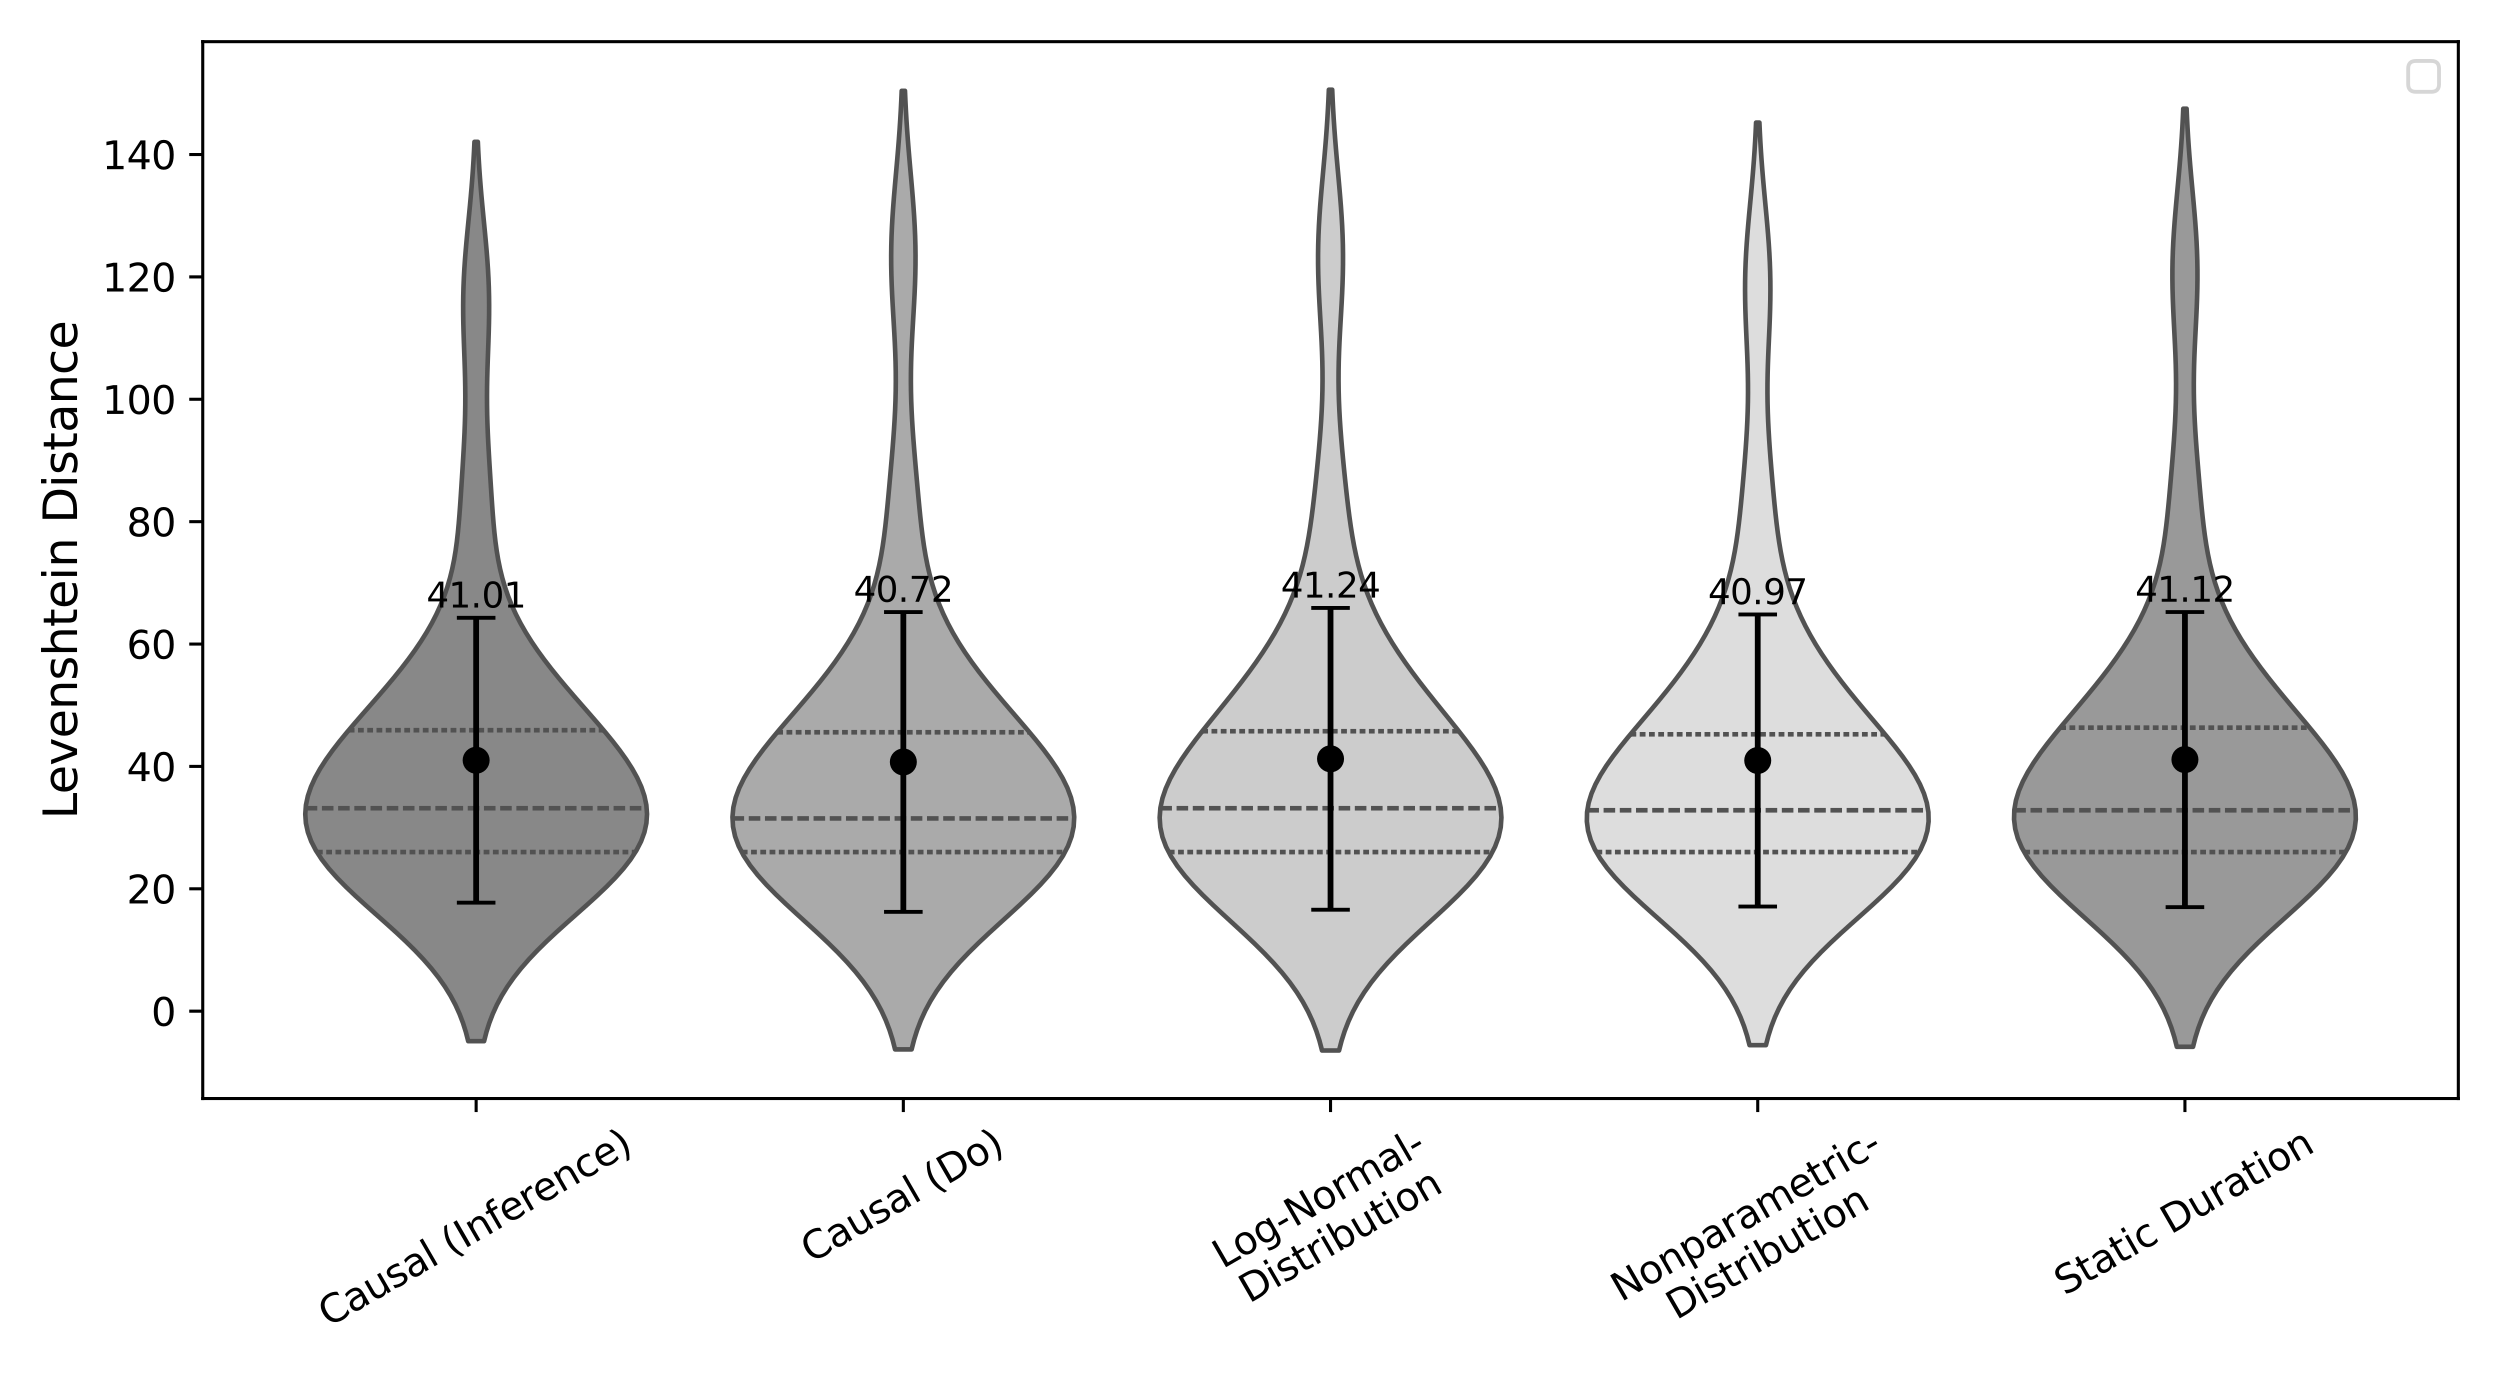 <?xml version="1.0" encoding="utf-8" standalone="no"?>
<!DOCTYPE svg PUBLIC "-//W3C//DTD SVG 1.1//EN"
  "http://www.w3.org/Graphics/SVG/1.1/DTD/svg11.dtd">
<svg xmlns:xlink="http://www.w3.org/1999/xlink" width="648pt" height="360pt" viewBox="0 0 648 360" xmlns="http://www.w3.org/2000/svg" version="1.1">
 <defs>
  <style type="text/css">*{stroke-linejoin: round; stroke-linecap: butt}</style>
 </defs>
 <g id="figure_1">
  <g id="patch_1">
   <path d="M 0 360 
L 648 360 
L 648 0 
L 0 0 
z
" style="fill: #ffffff"/>
  </g>
  <g id="axes_1">
   <g id="patch_2">
    <path d="M 52.55 284.742 
L 637.2 284.742 
L 637.2 10.8 
L 52.55 10.8 
z
" style="fill: #ffffff"/>
   </g>
   <g id="FillBetweenPolyCollection_1">
    <defs>
     <path id="m39ee23450a" d="M 125.472 -90.126 
L 121.361 -90.126 
L 120.755 -92.481 
L 120.011 -94.835 
L 119.113 -97.19 
L 118.043 -99.544 
L 116.786 -101.899 
L 115.333 -104.254 
L 113.677 -106.608 
L 111.818 -108.963 
L 109.762 -111.317 
L 107.526 -113.672 
L 105.132 -116.027 
L 102.61 -118.381 
L 99.999 -120.736 
L 97.345 -123.09 
L 94.697 -125.445 
L 92.109 -127.799 
L 89.635 -130.154 
L 87.328 -132.509 
L 85.237 -134.863 
L 83.407 -137.218 
L 81.874 -139.572 
L 80.666 -141.927 
L 79.801 -144.282 
L 79.288 -146.636 
L 79.125 -148.991 
L 79.303 -151.345 
L 79.804 -153.7 
L 80.604 -156.054 
L 81.674 -158.409 
L 82.983 -160.764 
L 84.497 -163.118 
L 86.181 -165.473 
L 88.001 -167.827 
L 89.926 -170.182 
L 91.923 -172.537 
L 93.964 -174.891 
L 96.022 -177.246 
L 98.072 -179.6 
L 100.092 -181.955 
L 102.062 -184.309 
L 103.961 -186.664 
L 105.775 -189.019 
L 107.488 -191.373 
L 109.088 -193.728 
L 110.564 -196.082 
L 111.911 -198.437 
L 113.122 -200.792 
L 114.198 -203.146 
L 115.14 -205.501 
L 115.952 -207.855 
L 116.642 -210.21 
L 117.221 -212.565 
L 117.701 -214.919 
L 118.095 -217.274 
L 118.417 -219.628 
L 118.683 -221.983 
L 118.906 -224.337 
L 119.098 -226.692 
L 119.27 -229.047 
L 119.43 -231.401 
L 119.583 -233.756 
L 119.734 -236.11 
L 119.882 -238.465 
L 120.027 -240.82 
L 120.165 -243.174 
L 120.291 -245.529 
L 120.402 -247.883 
L 120.492 -250.238 
L 120.557 -252.592 
L 120.596 -254.947 
L 120.606 -257.302 
L 120.588 -259.656 
L 120.545 -262.011 
L 120.482 -264.365 
L 120.404 -266.72 
L 120.318 -269.075 
L 120.233 -271.429 
L 120.156 -273.784 
L 120.095 -276.138 
L 120.058 -278.493 
L 120.049 -280.847 
L 120.073 -283.202 
L 120.133 -285.557 
L 120.228 -287.911 
L 120.357 -290.266 
L 120.516 -292.62 
L 120.702 -294.975 
L 120.908 -297.33 
L 121.129 -299.684 
L 121.357 -302.039 
L 121.587 -304.393 
L 121.813 -306.748 
L 122.029 -309.102 
L 122.233 -311.457 
L 122.419 -313.812 
L 122.588 -316.166 
L 122.737 -318.521 
L 122.867 -320.875 
L 122.978 -323.23 
L 123.855 -323.23 
L 123.855 -323.23 
L 123.966 -320.875 
L 124.096 -318.521 
L 124.245 -316.166 
L 124.414 -313.812 
L 124.601 -311.457 
L 124.804 -309.102 
L 125.02 -306.748 
L 125.246 -304.393 
L 125.476 -302.039 
L 125.704 -299.684 
L 125.925 -297.33 
L 126.131 -294.975 
L 126.317 -292.62 
L 126.477 -290.266 
L 126.606 -287.911 
L 126.701 -285.557 
L 126.76 -283.202 
L 126.784 -280.847 
L 126.776 -278.493 
L 126.738 -276.138 
L 126.677 -273.784 
L 126.6 -271.429 
L 126.515 -269.075 
L 126.429 -266.72 
L 126.351 -264.365 
L 126.288 -262.011 
L 126.245 -259.656 
L 126.228 -257.302 
L 126.238 -254.947 
L 126.276 -252.592 
L 126.342 -250.238 
L 126.432 -247.883 
L 126.542 -245.529 
L 126.669 -243.174 
L 126.806 -240.82 
L 126.951 -238.465 
L 127.099 -236.11 
L 127.25 -233.756 
L 127.404 -231.401 
L 127.564 -229.047 
L 127.735 -226.692 
L 127.928 -224.337 
L 128.15 -221.983 
L 128.416 -219.628 
L 128.739 -217.274 
L 129.133 -214.919 
L 129.612 -212.565 
L 130.191 -210.21 
L 130.882 -207.855 
L 131.694 -205.501 
L 132.635 -203.146 
L 133.711 -200.792 
L 134.923 -198.437 
L 136.269 -196.082 
L 137.746 -193.728 
L 139.345 -191.373 
L 141.058 -189.019 
L 142.872 -186.664 
L 144.772 -184.309 
L 146.741 -181.955 
L 148.761 -179.6 
L 150.812 -177.246 
L 152.87 -174.891 
L 154.911 -172.537 
L 156.908 -170.182 
L 158.832 -167.827 
L 160.652 -165.473 
L 162.336 -163.118 
L 163.85 -160.764 
L 165.159 -158.409 
L 166.23 -156.054 
L 167.03 -153.7 
L 167.531 -151.345 
L 167.708 -148.991 
L 167.545 -146.636 
L 167.032 -144.282 
L 166.167 -141.927 
L 164.959 -139.572 
L 163.426 -137.218 
L 161.596 -134.863 
L 159.505 -132.509 
L 157.198 -130.154 
L 154.724 -127.799 
L 152.136 -125.445 
L 149.488 -123.09 
L 146.834 -120.736 
L 144.223 -118.381 
L 141.702 -116.027 
L 139.307 -113.672 
L 137.071 -111.317 
L 135.016 -108.963 
L 133.157 -106.608 
L 131.5 -104.254 
L 130.047 -101.899 
L 128.791 -99.544 
L 127.721 -97.19 
L 126.822 -94.835 
L 126.079 -92.481 
L 125.472 -90.126 
z
" style="stroke: #525252; stroke-width: 1.2"/>
    </defs>
    <g clip-path="url(#p06fb2e651b)">
     <use xlink:href="#m39ee23450a" x="0" y="360" style="fill: #888888; stroke: #525252; stroke-width: 1.2"/>
    </g>
   </g>
   <g id="FillBetweenPolyCollection_2">
    <defs>
     <path id="m89b95d7d7b" d="M 236.291 -87.999 
L 232.001 -87.999 
L 231.356 -90.509 
L 230.563 -93.019 
L 229.602 -95.528 
L 228.456 -98.038 
L 227.108 -100.548 
L 225.547 -103.057 
L 223.769 -105.567 
L 221.775 -108.077 
L 219.575 -110.587 
L 217.187 -113.096 
L 214.641 -115.606 
L 211.974 -118.116 
L 209.232 -120.625 
L 206.469 -123.135 
L 203.743 -125.645 
L 201.115 -128.154 
L 198.648 -130.664 
L 196.399 -133.174 
L 194.424 -135.683 
L 192.765 -138.193 
L 191.461 -140.703 
L 190.534 -143.213 
L 189.999 -145.722 
L 189.854 -148.232 
L 190.09 -150.742 
L 190.687 -153.251 
L 191.615 -155.761 
L 192.84 -158.271 
L 194.322 -160.78 
L 196.018 -163.29 
L 197.887 -165.8 
L 199.886 -168.309 
L 201.976 -170.819 
L 204.118 -173.329 
L 206.28 -175.839 
L 208.429 -178.348 
L 210.539 -180.858 
L 212.587 -183.368 
L 214.55 -185.877 
L 216.413 -188.387 
L 218.159 -190.897 
L 219.78 -193.406 
L 221.265 -195.916 
L 222.611 -198.426 
L 223.816 -200.935 
L 224.882 -203.445 
L 225.814 -205.955 
L 226.618 -208.465 
L 227.306 -210.974 
L 227.89 -213.484 
L 228.384 -215.994 
L 228.802 -218.503 
L 229.159 -221.013 
L 229.469 -223.523 
L 229.744 -226.032 
L 229.997 -228.542 
L 230.235 -231.052 
L 230.465 -233.562 
L 230.691 -236.071 
L 230.913 -238.581 
L 231.13 -241.091 
L 231.34 -243.6 
L 231.538 -246.11 
L 231.719 -248.62 
L 231.877 -251.129 
L 232.008 -253.639 
L 232.105 -256.149 
L 232.167 -258.658 
L 232.191 -261.168 
L 232.177 -263.678 
L 232.127 -266.188 
L 232.044 -268.697 
L 231.934 -271.207 
L 231.803 -273.717 
L 231.658 -276.226 
L 231.51 -278.736 
L 231.366 -281.246 
L 231.235 -283.755 
L 231.126 -286.265 
L 231.045 -288.775 
L 230.998 -291.284 
L 230.989 -293.794 
L 231.02 -296.304 
L 231.09 -298.814 
L 231.198 -301.323 
L 231.341 -303.833 
L 231.512 -306.343 
L 231.706 -308.852 
L 231.917 -311.362 
L 232.137 -313.872 
L 232.36 -316.381 
L 232.58 -318.891 
L 232.792 -321.401 
L 232.991 -323.911 
L 233.175 -326.42 
L 233.34 -328.93 
L 233.487 -331.44 
L 233.614 -333.949 
L 233.723 -336.459 
L 234.569 -336.459 
L 234.569 -336.459 
L 234.678 -333.949 
L 234.805 -331.44 
L 234.951 -328.93 
L 235.117 -326.42 
L 235.3 -323.911 
L 235.499 -321.401 
L 235.711 -318.891 
L 235.931 -316.381 
L 236.155 -313.872 
L 236.375 -311.362 
L 236.586 -308.852 
L 236.78 -306.343 
L 236.951 -303.833 
L 237.093 -301.323 
L 237.201 -298.814 
L 237.272 -296.304 
L 237.303 -293.794 
L 237.294 -291.284 
L 237.247 -288.775 
L 237.166 -286.265 
L 237.057 -283.755 
L 236.926 -281.246 
L 236.782 -278.736 
L 236.633 -276.226 
L 236.489 -273.717 
L 236.358 -271.207 
L 236.247 -268.697 
L 236.165 -266.188 
L 236.115 -263.678 
L 236.101 -261.168 
L 236.125 -258.658 
L 236.186 -256.149 
L 236.284 -253.639 
L 236.414 -251.129 
L 236.572 -248.62 
L 236.753 -246.11 
L 236.951 -243.6 
L 237.161 -241.091 
L 237.379 -238.581 
L 237.601 -236.071 
L 237.826 -233.562 
L 238.056 -231.052 
L 238.295 -228.542 
L 238.547 -226.032 
L 238.823 -223.523 
L 239.133 -221.013 
L 239.49 -218.503 
L 239.908 -215.994 
L 240.401 -213.484 
L 240.985 -210.974 
L 241.673 -208.465 
L 242.478 -205.955 
L 243.409 -203.445 
L 244.475 -200.935 
L 245.68 -198.426 
L 247.026 -195.916 
L 248.512 -193.406 
L 250.132 -190.897 
L 251.879 -188.387 
L 253.741 -185.877 
L 255.705 -183.368 
L 257.752 -180.858 
L 259.863 -178.348 
L 262.012 -175.839 
L 264.174 -173.329 
L 266.316 -170.819 
L 268.406 -168.309 
L 270.405 -165.8 
L 272.273 -163.29 
L 273.97 -160.78 
L 275.452 -158.271 
L 276.676 -155.761 
L 277.604 -153.251 
L 278.201 -150.742 
L 278.438 -148.232 
L 278.293 -145.722 
L 277.757 -143.213 
L 276.831 -140.703 
L 275.526 -138.193 
L 273.868 -135.683 
L 271.892 -133.174 
L 269.644 -130.664 
L 267.177 -128.154 
L 264.549 -125.645 
L 261.823 -123.135 
L 259.06 -120.625 
L 256.318 -118.116 
L 253.651 -115.606 
L 251.105 -113.096 
L 248.717 -110.587 
L 246.517 -108.077 
L 244.522 -105.567 
L 242.744 -103.057 
L 241.184 -100.548 
L 239.836 -98.038 
L 238.689 -95.528 
L 237.729 -93.019 
L 236.936 -90.509 
L 236.291 -87.999 
z
" style="stroke: #525252; stroke-width: 1.2"/>
    </defs>
    <g clip-path="url(#p06fb2e651b)">
     <use xlink:href="#m89b95d7d7b" x="0" y="360" style="fill: #aaaaaa; stroke: #525252; stroke-width: 1.2"/>
    </g>
   </g>
   <g id="FillBetweenPolyCollection_3">
    <defs>
     <path id="m6bb238bc99" d="M 347.081 -87.71 
L 342.669 -87.71 
L 342.012 -90.226 
L 341.206 -92.741 
L 340.231 -95.257 
L 339.071 -97.772 
L 337.709 -100.288 
L 336.136 -102.803 
L 334.348 -105.319 
L 332.347 -107.834 
L 330.142 -110.35 
L 327.756 -112.865 
L 325.215 -115.381 
L 322.559 -117.897 
L 319.833 -120.412 
L 317.09 -122.928 
L 314.388 -125.443 
L 311.787 -127.959 
L 309.347 -130.474 
L 307.125 -132.99 
L 305.172 -135.505 
L 303.53 -138.021 
L 302.234 -140.536 
L 301.306 -143.052 
L 300.756 -145.567 
L 300.583 -148.083 
L 300.776 -150.599 
L 301.314 -153.114 
L 302.167 -155.63 
L 303.302 -158.145 
L 304.679 -160.661 
L 306.259 -163.176 
L 308.002 -165.692 
L 309.868 -168.207 
L 311.821 -170.723 
L 313.828 -173.238 
L 315.859 -175.754 
L 317.886 -178.269 
L 319.888 -180.785 
L 321.843 -183.3 
L 323.735 -185.816 
L 325.548 -188.332 
L 327.269 -190.847 
L 328.888 -193.363 
L 330.397 -195.878 
L 331.789 -198.394 
L 333.06 -200.909 
L 334.209 -203.425 
L 335.237 -205.94 
L 336.148 -208.456 
L 336.947 -210.971 
L 337.644 -213.487 
L 338.248 -216.002 
L 338.771 -218.518 
L 339.226 -221.033 
L 339.626 -223.549 
L 339.981 -226.065 
L 340.302 -228.58 
L 340.6 -231.096 
L 340.879 -233.611 
L 341.145 -236.127 
L 341.401 -238.642 
L 341.645 -241.158 
L 341.877 -243.673 
L 342.092 -246.189 
L 342.287 -248.704 
L 342.456 -251.22 
L 342.596 -253.735 
L 342.701 -256.251 
L 342.769 -258.767 
L 342.798 -261.282 
L 342.789 -263.798 
L 342.743 -266.313 
L 342.663 -268.829 
L 342.556 -271.344 
L 342.427 -273.86 
L 342.285 -276.375 
L 342.14 -278.891 
L 341.998 -281.406 
L 341.871 -283.922 
L 341.765 -286.437 
L 341.688 -288.953 
L 341.645 -291.468 
L 341.641 -293.984 
L 341.676 -296.5 
L 341.752 -299.015 
L 341.865 -301.531 
L 342.012 -304.046 
L 342.188 -306.562 
L 342.388 -309.077 
L 342.603 -311.593 
L 342.828 -314.108 
L 343.055 -316.624 
L 343.28 -319.139 
L 343.495 -321.655 
L 343.698 -324.17 
L 343.884 -326.686 
L 344.053 -329.201 
L 344.202 -331.717 
L 344.331 -334.233 
L 344.442 -336.748 
L 345.308 -336.748 
L 345.308 -336.748 
L 345.419 -334.233 
L 345.548 -331.717 
L 345.697 -329.201 
L 345.866 -326.686 
L 346.052 -324.17 
L 346.255 -321.655 
L 346.47 -319.139 
L 346.695 -316.624 
L 346.922 -314.108 
L 347.147 -311.593 
L 347.362 -309.077 
L 347.562 -306.562 
L 347.738 -304.046 
L 347.885 -301.531 
L 347.998 -299.015 
L 348.074 -296.5 
L 348.109 -293.984 
L 348.105 -291.468 
L 348.062 -288.953 
L 347.985 -286.437 
L 347.879 -283.922 
L 347.752 -281.406 
L 347.61 -278.891 
L 347.465 -276.375 
L 347.323 -273.86 
L 347.194 -271.344 
L 347.087 -268.829 
L 347.007 -266.313 
L 346.961 -263.798 
L 346.952 -261.282 
L 346.981 -258.767 
L 347.049 -256.251 
L 347.154 -253.735 
L 347.294 -251.22 
L 347.463 -248.704 
L 347.658 -246.189 
L 347.873 -243.673 
L 348.105 -241.158 
L 348.349 -238.642 
L 348.605 -236.127 
L 348.871 -233.611 
L 349.15 -231.096 
L 349.448 -228.58 
L 349.769 -226.065 
L 350.124 -223.549 
L 350.524 -221.033 
L 350.979 -218.518 
L 351.502 -216.002 
L 352.106 -213.487 
L 352.803 -210.971 
L 353.602 -208.456 
L 354.513 -205.94 
L 355.541 -203.425 
L 356.69 -200.909 
L 357.961 -198.394 
L 359.353 -195.878 
L 360.862 -193.363 
L 362.481 -190.847 
L 364.202 -188.332 
L 366.015 -185.816 
L 367.907 -183.3 
L 369.862 -180.785 
L 371.864 -178.269 
L 373.891 -175.754 
L 375.922 -173.238 
L 377.929 -170.723 
L 379.882 -168.207 
L 381.748 -165.692 
L 383.491 -163.176 
L 385.071 -160.661 
L 386.448 -158.145 
L 387.583 -155.63 
L 388.436 -153.114 
L 388.974 -150.599 
L 389.167 -148.083 
L 388.994 -145.567 
L 388.444 -143.052 
L 387.516 -140.536 
L 386.22 -138.021 
L 384.578 -135.505 
L 382.625 -132.99 
L 380.403 -130.474 
L 377.963 -127.959 
L 375.362 -125.443 
L 372.66 -122.928 
L 369.917 -120.412 
L 367.191 -117.897 
L 364.535 -115.381 
L 361.994 -112.865 
L 359.608 -110.35 
L 357.403 -107.834 
L 355.402 -105.319 
L 353.614 -102.803 
L 352.041 -100.288 
L 350.679 -97.772 
L 349.519 -95.257 
L 348.544 -92.741 
L 347.738 -90.226 
L 347.081 -87.71 
z
" style="stroke: #525252; stroke-width: 1.2"/>
    </defs>
    <g clip-path="url(#p06fb2e651b)">
     <use xlink:href="#m6bb238bc99" x="0" y="360" style="fill: #cccccc; stroke: #525252; stroke-width: 1.2"/>
    </g>
   </g>
   <g id="FillBetweenPolyCollection_4">
    <defs>
     <path id="m208e261f44" d="M 457.73 -89.097 
L 453.478 -89.097 
L 452.849 -91.513 
L 452.078 -93.928 
L 451.146 -96.344 
L 450.035 -98.759 
L 448.732 -101.175 
L 447.224 -103.59 
L 445.507 -106.005 
L 443.581 -108.421 
L 441.454 -110.836 
L 439.142 -113.252 
L 436.672 -115.667 
L 434.077 -118.082 
L 431.399 -120.498 
L 428.686 -122.913 
L 425.994 -125.329 
L 423.379 -127.744 
L 420.9 -130.16 
L 418.612 -132.575 
L 416.57 -134.99 
L 414.818 -137.406 
L 413.395 -139.821 
L 412.327 -142.237 
L 411.631 -144.652 
L 411.312 -147.067 
L 411.366 -149.483 
L 411.776 -151.898 
L 412.517 -154.314 
L 413.559 -156.729 
L 414.864 -159.145 
L 416.392 -161.56 
L 418.101 -163.975 
L 419.95 -166.391 
L 421.899 -168.806 
L 423.911 -171.222 
L 425.952 -173.637 
L 427.993 -176.052 
L 430.007 -178.468 
L 431.973 -180.883 
L 433.874 -183.299 
L 435.695 -185.714 
L 437.424 -188.13 
L 439.052 -190.545 
L 440.573 -192.96 
L 441.981 -195.376 
L 443.273 -197.791 
L 444.448 -200.207 
L 445.506 -202.622 
L 446.45 -205.037 
L 447.284 -207.453 
L 448.013 -209.868 
L 448.646 -212.284 
L 449.191 -214.699 
L 449.659 -217.115 
L 450.062 -219.53 
L 450.411 -221.945 
L 450.716 -224.361 
L 450.989 -226.776 
L 451.238 -229.192 
L 451.47 -231.607 
L 451.691 -234.022 
L 451.902 -236.438 
L 452.106 -238.853 
L 452.299 -241.269 
L 452.481 -243.684 
L 452.646 -246.1 
L 452.791 -248.515 
L 452.91 -250.93 
L 453 -253.346 
L 453.059 -255.761 
L 453.084 -258.177 
L 453.076 -260.592 
L 453.037 -263.007 
L 452.971 -265.423 
L 452.884 -267.838 
L 452.782 -270.254 
L 452.673 -272.669 
L 452.567 -275.085 
L 452.471 -277.5 
L 452.393 -279.915 
L 452.341 -282.331 
L 452.319 -284.746 
L 452.332 -287.162 
L 452.383 -289.577 
L 452.47 -291.992 
L 452.592 -294.408 
L 452.745 -296.823 
L 452.926 -299.239 
L 453.128 -301.654 
L 453.344 -304.07 
L 453.569 -306.485 
L 453.796 -308.9 
L 454.019 -311.316 
L 454.232 -313.731 
L 454.433 -316.147 
L 454.618 -318.562 
L 454.785 -320.977 
L 454.932 -323.393 
L 455.061 -325.808 
L 455.171 -328.224 
L 456.038 -328.224 
L 456.038 -328.224 
L 456.148 -325.808 
L 456.276 -323.393 
L 456.424 -320.977 
L 456.59 -318.562 
L 456.775 -316.147 
L 456.976 -313.731 
L 457.19 -311.316 
L 457.413 -308.9 
L 457.639 -306.485 
L 457.864 -304.07 
L 458.08 -301.654 
L 458.282 -299.239 
L 458.463 -296.823 
L 458.617 -294.408 
L 458.739 -291.992 
L 458.826 -289.577 
L 458.876 -287.162 
L 458.889 -284.746 
L 458.868 -282.331 
L 458.815 -279.915 
L 458.738 -277.5 
L 458.642 -275.085 
L 458.535 -272.669 
L 458.427 -270.254 
L 458.325 -267.838 
L 458.237 -265.423 
L 458.171 -263.007 
L 458.132 -260.592 
L 458.124 -258.177 
L 458.15 -255.761 
L 458.208 -253.346 
L 458.298 -250.93 
L 458.418 -248.515 
L 458.562 -246.1 
L 458.728 -243.684 
L 458.909 -241.269 
L 459.103 -238.853 
L 459.306 -236.438 
L 459.518 -234.022 
L 459.738 -231.607 
L 459.97 -229.192 
L 460.219 -226.776 
L 460.492 -224.361 
L 460.798 -221.945 
L 461.146 -219.53 
L 461.549 -217.115 
L 462.017 -214.699 
L 462.563 -212.284 
L 463.195 -209.868 
L 463.925 -207.453 
L 464.758 -205.037 
L 465.702 -202.622 
L 466.761 -200.207 
L 467.936 -197.791 
L 469.228 -195.376 
L 470.636 -192.96 
L 472.156 -190.545 
L 473.784 -188.13 
L 475.513 -185.714 
L 477.334 -183.299 
L 479.235 -180.883 
L 481.201 -178.468 
L 483.216 -176.052 
L 485.256 -173.637 
L 487.297 -171.222 
L 489.309 -168.806 
L 491.258 -166.391 
L 493.107 -163.975 
L 494.817 -161.56 
L 496.345 -159.145 
L 497.65 -156.729 
L 498.691 -154.314 
L 499.433 -151.898 
L 499.842 -149.483 
L 499.896 -147.067 
L 499.577 -144.652 
L 498.882 -142.237 
L 497.814 -139.821 
L 496.39 -137.406 
L 494.638 -134.99 
L 492.596 -132.575 
L 490.309 -130.16 
L 487.83 -127.744 
L 485.215 -125.329 
L 482.522 -122.913 
L 479.81 -120.498 
L 477.131 -118.082 
L 474.536 -115.667 
L 472.066 -113.252 
L 469.755 -110.836 
L 467.628 -108.421 
L 465.701 -106.005 
L 463.984 -103.59 
L 462.477 -101.175 
L 461.173 -98.759 
L 460.062 -96.344 
L 459.13 -93.928 
L 458.359 -91.513 
L 457.73 -89.097 
z
" style="stroke: #525252; stroke-width: 1.2"/>
    </defs>
    <g clip-path="url(#p06fb2e651b)">
     <use xlink:href="#m208e261f44" x="0" y="360" style="fill: #dddddd; stroke: #525252; stroke-width: 1.2"/>
    </g>
   </g>
   <g id="FillBetweenPolyCollection_5">
    <defs>
     <path id="mf6e7ceec97" d="M 568.432 -88.666 
L 564.235 -88.666 
L 563.608 -91.122 
L 562.838 -93.578 
L 561.905 -96.035 
L 560.792 -98.491 
L 559.484 -100.947 
L 557.969 -103.403 
L 556.242 -105.859 
L 554.303 -108.316 
L 552.162 -110.772 
L 549.835 -113.228 
L 547.348 -115.684 
L 544.736 -118.14 
L 542.042 -120.596 
L 539.317 -123.053 
L 536.615 -125.509 
L 533.995 -127.965 
L 531.517 -130.421 
L 529.236 -132.877 
L 527.205 -135.333 
L 525.469 -137.79 
L 524.064 -140.246 
L 523.017 -142.702 
L 522.341 -145.158 
L 522.042 -147.614 
L 522.11 -150.07 
L 522.53 -152.527 
L 523.277 -154.983 
L 524.318 -157.439 
L 525.619 -159.895 
L 527.14 -162.351 
L 528.842 -164.807 
L 530.687 -167.264 
L 532.636 -169.72 
L 534.655 -172.176 
L 536.713 -174.632 
L 538.781 -177.088 
L 540.834 -179.544 
L 542.848 -182.001 
L 544.805 -184.457 
L 546.687 -186.913 
L 548.478 -189.369 
L 550.168 -191.825 
L 551.744 -194.281 
L 553.2 -196.738 
L 554.528 -199.194 
L 555.727 -201.65 
L 556.796 -204.106 
L 557.738 -206.562 
L 558.558 -209.019 
L 559.264 -211.475 
L 559.866 -213.931 
L 560.377 -216.387 
L 560.81 -218.843 
L 561.178 -221.299 
L 561.494 -223.756 
L 561.773 -226.212 
L 562.024 -228.668 
L 562.257 -231.124 
L 562.478 -233.58 
L 562.692 -236.036 
L 562.9 -238.493 
L 563.102 -240.949 
L 563.296 -243.405 
L 563.476 -245.861 
L 563.639 -248.317 
L 563.78 -250.773 
L 563.893 -253.23 
L 563.974 -255.686 
L 564.021 -258.142 
L 564.033 -260.598 
L 564.009 -263.054 
L 563.953 -265.51 
L 563.869 -267.967 
L 563.763 -270.423 
L 563.642 -272.879 
L 563.516 -275.335 
L 563.392 -277.791 
L 563.279 -280.247 
L 563.186 -282.704 
L 563.119 -285.16 
L 563.086 -287.616 
L 563.088 -290.072 
L 563.129 -292.528 
L 563.209 -294.984 
L 563.325 -297.441 
L 563.474 -299.897 
L 563.652 -302.353 
L 563.852 -304.809 
L 564.067 -307.265 
L 564.292 -309.722 
L 564.519 -312.178 
L 564.743 -314.634 
L 564.958 -317.09 
L 565.16 -319.546 
L 565.345 -322.002 
L 565.513 -324.459 
L 565.662 -326.915 
L 565.791 -329.371 
L 565.901 -331.827 
L 566.766 -331.827 
L 566.766 -331.827 
L 566.876 -329.371 
L 567.005 -326.915 
L 567.153 -324.459 
L 567.321 -322.002 
L 567.507 -319.546 
L 567.709 -317.09 
L 567.924 -314.634 
L 568.148 -312.178 
L 568.375 -309.722 
L 568.599 -307.265 
L 568.815 -304.809 
L 569.015 -302.353 
L 569.192 -299.897 
L 569.342 -297.441 
L 569.458 -294.984 
L 569.538 -292.528 
L 569.579 -290.072 
L 569.581 -287.616 
L 569.547 -285.16 
L 569.481 -282.704 
L 569.388 -280.247 
L 569.275 -277.791 
L 569.151 -275.335 
L 569.024 -272.879 
L 568.904 -270.423 
L 568.798 -267.967 
L 568.714 -265.51 
L 568.658 -263.054 
L 568.634 -260.598 
L 568.645 -258.142 
L 568.692 -255.686 
L 568.774 -253.23 
L 568.887 -250.773 
L 569.027 -248.317 
L 569.19 -245.861 
L 569.371 -243.405 
L 569.564 -240.949 
L 569.766 -238.493 
L 569.975 -236.036 
L 570.189 -233.58 
L 570.41 -231.124 
L 570.643 -228.668 
L 570.894 -226.212 
L 571.172 -223.756 
L 571.489 -221.299 
L 571.857 -218.843 
L 572.29 -216.387 
L 572.801 -213.931 
L 573.403 -211.475 
L 574.109 -209.019 
L 574.929 -206.562 
L 575.871 -204.106 
L 576.94 -201.65 
L 578.138 -199.194 
L 579.467 -196.738 
L 580.922 -194.281 
L 582.499 -191.825 
L 584.188 -189.369 
L 585.98 -186.913 
L 587.862 -184.457 
L 589.819 -182.001 
L 591.833 -179.544 
L 593.885 -177.088 
L 595.953 -174.632 
L 598.011 -172.176 
L 600.031 -169.72 
L 601.98 -167.264 
L 603.824 -164.807 
L 605.526 -162.351 
L 607.048 -159.895 
L 608.348 -157.439 
L 609.39 -154.983 
L 610.136 -152.527 
L 610.556 -150.07 
L 610.625 -147.614 
L 610.325 -145.158 
L 609.65 -142.702 
L 608.603 -140.246 
L 607.198 -137.79 
L 605.462 -135.333 
L 603.431 -132.877 
L 601.15 -130.421 
L 598.671 -127.965 
L 596.052 -125.509 
L 593.35 -123.053 
L 590.625 -120.596 
L 587.931 -118.14 
L 585.319 -115.684 
L 582.832 -113.228 
L 580.505 -110.772 
L 578.363 -108.316 
L 576.425 -105.859 
L 574.698 -103.403 
L 573.183 -100.947 
L 571.875 -98.491 
L 570.762 -96.035 
L 569.829 -93.578 
L 569.058 -91.122 
L 568.432 -88.666 
z
" style="stroke: #525252; stroke-width: 1.2"/>
    </defs>
    <g clip-path="url(#p06fb2e651b)">
     <use xlink:href="#mf6e7ceec97" x="0" y="360" style="fill: #999999; stroke: #525252; stroke-width: 1.2"/>
    </g>
   </g>
   <g id="matplotlib.axis_1">
    <g id="xtick_1">
     <g id="line2d_1">
      <defs>
       <path id="m391934e827" d="M 0 0 
L 0 3.5 
" style="stroke: #000000; stroke-width: 0.8"/>
      </defs>
      <g>
       <use xlink:href="#m391934e827" x="123.417" y="284.742" style="stroke: #000000; stroke-width: 0.8"/>
      </g>
     </g>
     <g id="text_1">
      <!-- Causal (Inference) -->
      <g transform="translate(85.161 344.089) rotate(-30) scale(0.1 -0.1)">
       <defs>
        <path id="DejaVuSans-43" d="M 4122 4306 
L 4122 3641 
Q 3803 3938 3442 4084 
Q 3081 4231 2675 4231 
Q 1875 4231 1450 3742 
Q 1025 3253 1025 2328 
Q 1025 1406 1450 917 
Q 1875 428 2675 428 
Q 3081 428 3442 575 
Q 3803 722 4122 1019 
L 4122 359 
Q 3791 134 3420 21 
Q 3050 -91 2638 -91 
Q 1578 -91 968 557 
Q 359 1206 359 2328 
Q 359 3453 968 4101 
Q 1578 4750 2638 4750 
Q 3056 4750 3426 4639 
Q 3797 4528 4122 4306 
z
" transform="scale(0.016)"/>
        <path id="DejaVuSans-61" d="M 2194 1759 
Q 1497 1759 1228 1600 
Q 959 1441 959 1056 
Q 959 750 1161 570 
Q 1363 391 1709 391 
Q 2188 391 2477 730 
Q 2766 1069 2766 1631 
L 2766 1759 
L 2194 1759 
z
M 3341 1997 
L 3341 0 
L 2766 0 
L 2766 531 
Q 2569 213 2275 61 
Q 1981 -91 1556 -91 
Q 1019 -91 701 211 
Q 384 513 384 1019 
Q 384 1609 779 1909 
Q 1175 2209 1959 2209 
L 2766 2209 
L 2766 2266 
Q 2766 2663 2505 2880 
Q 2244 3097 1772 3097 
Q 1472 3097 1187 3025 
Q 903 2953 641 2809 
L 641 3341 
Q 956 3463 1253 3523 
Q 1550 3584 1831 3584 
Q 2591 3584 2966 3190 
Q 3341 2797 3341 1997 
z
" transform="scale(0.016)"/>
        <path id="DejaVuSans-75" d="M 544 1381 
L 544 3500 
L 1119 3500 
L 1119 1403 
Q 1119 906 1312 657 
Q 1506 409 1894 409 
Q 2359 409 2629 706 
Q 2900 1003 2900 1516 
L 2900 3500 
L 3475 3500 
L 3475 0 
L 2900 0 
L 2900 538 
Q 2691 219 2414 64 
Q 2138 -91 1772 -91 
Q 1169 -91 856 284 
Q 544 659 544 1381 
z
M 1991 3584 
L 1991 3584 
z
" transform="scale(0.016)"/>
        <path id="DejaVuSans-73" d="M 2834 3397 
L 2834 2853 
Q 2591 2978 2328 3040 
Q 2066 3103 1784 3103 
Q 1356 3103 1142 2972 
Q 928 2841 928 2578 
Q 928 2378 1081 2264 
Q 1234 2150 1697 2047 
L 1894 2003 
Q 2506 1872 2764 1633 
Q 3022 1394 3022 966 
Q 3022 478 2636 193 
Q 2250 -91 1575 -91 
Q 1294 -91 989 -36 
Q 684 19 347 128 
L 347 722 
Q 666 556 975 473 
Q 1284 391 1588 391 
Q 1994 391 2212 530 
Q 2431 669 2431 922 
Q 2431 1156 2273 1281 
Q 2116 1406 1581 1522 
L 1381 1569 
Q 847 1681 609 1914 
Q 372 2147 372 2553 
Q 372 3047 722 3315 
Q 1072 3584 1716 3584 
Q 2034 3584 2315 3537 
Q 2597 3491 2834 3397 
z
" transform="scale(0.016)"/>
        <path id="DejaVuSans-6c" d="M 603 4863 
L 1178 4863 
L 1178 0 
L 603 0 
L 603 4863 
z
" transform="scale(0.016)"/>
        <path id="DejaVuSans-20" transform="scale(0.016)"/>
        <path id="DejaVuSans-28" d="M 1984 4856 
Q 1566 4138 1362 3434 
Q 1159 2731 1159 2009 
Q 1159 1288 1364 580 
Q 1569 -128 1984 -844 
L 1484 -844 
Q 1016 -109 783 600 
Q 550 1309 550 2009 
Q 550 2706 781 3412 
Q 1013 4119 1484 4856 
L 1984 4856 
z
" transform="scale(0.016)"/>
        <path id="DejaVuSans-49" d="M 628 4666 
L 1259 4666 
L 1259 0 
L 628 0 
L 628 4666 
z
" transform="scale(0.016)"/>
        <path id="DejaVuSans-6e" d="M 3513 2113 
L 3513 0 
L 2938 0 
L 2938 2094 
Q 2938 2591 2744 2837 
Q 2550 3084 2163 3084 
Q 1697 3084 1428 2787 
Q 1159 2491 1159 1978 
L 1159 0 
L 581 0 
L 581 3500 
L 1159 3500 
L 1159 2956 
Q 1366 3272 1645 3428 
Q 1925 3584 2291 3584 
Q 2894 3584 3203 3211 
Q 3513 2838 3513 2113 
z
" transform="scale(0.016)"/>
        <path id="DejaVuSans-66" d="M 2375 4863 
L 2375 4384 
L 1825 4384 
Q 1516 4384 1395 4259 
Q 1275 4134 1275 3809 
L 1275 3500 
L 2222 3500 
L 2222 3053 
L 1275 3053 
L 1275 0 
L 697 0 
L 697 3053 
L 147 3053 
L 147 3500 
L 697 3500 
L 697 3744 
Q 697 4328 969 4595 
Q 1241 4863 1831 4863 
L 2375 4863 
z
" transform="scale(0.016)"/>
        <path id="DejaVuSans-65" d="M 3597 1894 
L 3597 1613 
L 953 1613 
Q 991 1019 1311 708 
Q 1631 397 2203 397 
Q 2534 397 2845 478 
Q 3156 559 3463 722 
L 3463 178 
Q 3153 47 2828 -22 
Q 2503 -91 2169 -91 
Q 1331 -91 842 396 
Q 353 884 353 1716 
Q 353 2575 817 3079 
Q 1281 3584 2069 3584 
Q 2775 3584 3186 3129 
Q 3597 2675 3597 1894 
z
M 3022 2063 
Q 3016 2534 2758 2815 
Q 2500 3097 2075 3097 
Q 1594 3097 1305 2825 
Q 1016 2553 972 2059 
L 3022 2063 
z
" transform="scale(0.016)"/>
        <path id="DejaVuSans-72" d="M 2631 2963 
Q 2534 3019 2420 3045 
Q 2306 3072 2169 3072 
Q 1681 3072 1420 2755 
Q 1159 2438 1159 1844 
L 1159 0 
L 581 0 
L 581 3500 
L 1159 3500 
L 1159 2956 
Q 1341 3275 1631 3429 
Q 1922 3584 2338 3584 
Q 2397 3584 2469 3576 
Q 2541 3569 2628 3553 
L 2631 2963 
z
" transform="scale(0.016)"/>
        <path id="DejaVuSans-63" d="M 3122 3366 
L 3122 2828 
Q 2878 2963 2633 3030 
Q 2388 3097 2138 3097 
Q 1578 3097 1268 2742 
Q 959 2388 959 1747 
Q 959 1106 1268 751 
Q 1578 397 2138 397 
Q 2388 397 2633 464 
Q 2878 531 3122 666 
L 3122 134 
Q 2881 22 2623 -34 
Q 2366 -91 2075 -91 
Q 1284 -91 818 406 
Q 353 903 353 1747 
Q 353 2603 823 3093 
Q 1294 3584 2113 3584 
Q 2378 3584 2631 3529 
Q 2884 3475 3122 3366 
z
" transform="scale(0.016)"/>
        <path id="DejaVuSans-29" d="M 513 4856 
L 1013 4856 
Q 1481 4119 1714 3412 
Q 1947 2706 1947 2009 
Q 1947 1309 1714 600 
Q 1481 -109 1013 -844 
L 513 -844 
Q 928 -128 1133 580 
Q 1338 1288 1338 2009 
Q 1338 2731 1133 3434 
Q 928 4138 513 4856 
z
" transform="scale(0.016)"/>
       </defs>
       <use xlink:href="#DejaVuSans-43"/>
       <use xlink:href="#DejaVuSans-61" transform="translate(69.824 0)"/>
       <use xlink:href="#DejaVuSans-75" transform="translate(131.104 0)"/>
       <use xlink:href="#DejaVuSans-73" transform="translate(194.482 0)"/>
       <use xlink:href="#DejaVuSans-61" transform="translate(246.582 0)"/>
       <use xlink:href="#DejaVuSans-6c" transform="translate(307.861 0)"/>
       <use xlink:href="#DejaVuSans-20" transform="translate(335.645 0)"/>
       <use xlink:href="#DejaVuSans-28" transform="translate(367.432 0)"/>
       <use xlink:href="#DejaVuSans-49" transform="translate(406.445 0)"/>
       <use xlink:href="#DejaVuSans-6e" transform="translate(435.938 0)"/>
       <use xlink:href="#DejaVuSans-66" transform="translate(499.316 0)"/>
       <use xlink:href="#DejaVuSans-65" transform="translate(534.521 0)"/>
       <use xlink:href="#DejaVuSans-72" transform="translate(596.045 0)"/>
       <use xlink:href="#DejaVuSans-65" transform="translate(634.908 0)"/>
       <use xlink:href="#DejaVuSans-6e" transform="translate(696.432 0)"/>
       <use xlink:href="#DejaVuSans-63" transform="translate(759.811 0)"/>
       <use xlink:href="#DejaVuSans-65" transform="translate(814.791 0)"/>
       <use xlink:href="#DejaVuSans-29" transform="translate(876.314 0)"/>
      </g>
     </g>
    </g>
    <g id="xtick_2">
     <g id="line2d_2">
      <g>
       <use xlink:href="#m391934e827" x="234.146" y="284.742" style="stroke: #000000; stroke-width: 0.8"/>
      </g>
     </g>
     <g id="text_2">
      <!-- Causal (Do) -->
      <g transform="translate(210.253 327.504) rotate(-30) scale(0.1 -0.1)">
       <defs>
        <path id="DejaVuSans-44" d="M 1259 4147 
L 1259 519 
L 2022 519 
Q 2988 519 3436 956 
Q 3884 1394 3884 2338 
Q 3884 3275 3436 3711 
Q 2988 4147 2022 4147 
L 1259 4147 
z
M 628 4666 
L 1925 4666 
Q 3281 4666 3915 4102 
Q 4550 3538 4550 2338 
Q 4550 1131 3912 565 
Q 3275 0 1925 0 
L 628 0 
L 628 4666 
z
" transform="scale(0.016)"/>
        <path id="DejaVuSans-6f" d="M 1959 3097 
Q 1497 3097 1228 2736 
Q 959 2375 959 1747 
Q 959 1119 1226 758 
Q 1494 397 1959 397 
Q 2419 397 2687 759 
Q 2956 1122 2956 1747 
Q 2956 2369 2687 2733 
Q 2419 3097 1959 3097 
z
M 1959 3584 
Q 2709 3584 3137 3096 
Q 3566 2609 3566 1747 
Q 3566 888 3137 398 
Q 2709 -91 1959 -91 
Q 1206 -91 779 398 
Q 353 888 353 1747 
Q 353 2609 779 3096 
Q 1206 3584 1959 3584 
z
" transform="scale(0.016)"/>
       </defs>
       <use xlink:href="#DejaVuSans-43"/>
       <use xlink:href="#DejaVuSans-61" transform="translate(69.824 0)"/>
       <use xlink:href="#DejaVuSans-75" transform="translate(131.104 0)"/>
       <use xlink:href="#DejaVuSans-73" transform="translate(194.482 0)"/>
       <use xlink:href="#DejaVuSans-61" transform="translate(246.582 0)"/>
       <use xlink:href="#DejaVuSans-6c" transform="translate(307.861 0)"/>
       <use xlink:href="#DejaVuSans-20" transform="translate(335.645 0)"/>
       <use xlink:href="#DejaVuSans-28" transform="translate(367.432 0)"/>
       <use xlink:href="#DejaVuSans-44" transform="translate(406.445 0)"/>
       <use xlink:href="#DejaVuSans-6f" transform="translate(483.447 0)"/>
       <use xlink:href="#DejaVuSans-29" transform="translate(544.629 0)"/>
      </g>
     </g>
    </g>
    <g id="xtick_3">
     <g id="line2d_3">
      <g>
       <use xlink:href="#m391934e827" x="344.875" y="284.742" style="stroke: #000000; stroke-width: 0.8"/>
      </g>
     </g>
     <g id="text_3">
      <!-- Log-Normal- -->
      <g transform="translate(316.928 328.953) rotate(-30) scale(0.1 -0.1)">
       <defs>
        <path id="DejaVuSans-4c" d="M 628 4666 
L 1259 4666 
L 1259 531 
L 3531 531 
L 3531 0 
L 628 0 
L 628 4666 
z
" transform="scale(0.016)"/>
        <path id="DejaVuSans-67" d="M 2906 1791 
Q 2906 2416 2648 2759 
Q 2391 3103 1925 3103 
Q 1463 3103 1205 2759 
Q 947 2416 947 1791 
Q 947 1169 1205 825 
Q 1463 481 1925 481 
Q 2391 481 2648 825 
Q 2906 1169 2906 1791 
z
M 3481 434 
Q 3481 -459 3084 -895 
Q 2688 -1331 1869 -1331 
Q 1566 -1331 1297 -1286 
Q 1028 -1241 775 -1147 
L 775 -588 
Q 1028 -725 1275 -790 
Q 1522 -856 1778 -856 
Q 2344 -856 2625 -561 
Q 2906 -266 2906 331 
L 2906 616 
Q 2728 306 2450 153 
Q 2172 0 1784 0 
Q 1141 0 747 490 
Q 353 981 353 1791 
Q 353 2603 747 3093 
Q 1141 3584 1784 3584 
Q 2172 3584 2450 3431 
Q 2728 3278 2906 2969 
L 2906 3500 
L 3481 3500 
L 3481 434 
z
" transform="scale(0.016)"/>
        <path id="DejaVuSans-2d" d="M 313 2009 
L 1997 2009 
L 1997 1497 
L 313 1497 
L 313 2009 
z
" transform="scale(0.016)"/>
        <path id="DejaVuSans-4e" d="M 628 4666 
L 1478 4666 
L 3547 763 
L 3547 4666 
L 4159 4666 
L 4159 0 
L 3309 0 
L 1241 3903 
L 1241 0 
L 628 0 
L 628 4666 
z
" transform="scale(0.016)"/>
        <path id="DejaVuSans-6d" d="M 3328 2828 
Q 3544 3216 3844 3400 
Q 4144 3584 4550 3584 
Q 5097 3584 5394 3201 
Q 5691 2819 5691 2113 
L 5691 0 
L 5113 0 
L 5113 2094 
Q 5113 2597 4934 2840 
Q 4756 3084 4391 3084 
Q 3944 3084 3684 2787 
Q 3425 2491 3425 1978 
L 3425 0 
L 2847 0 
L 2847 2094 
Q 2847 2600 2669 2842 
Q 2491 3084 2119 3084 
Q 1678 3084 1418 2786 
Q 1159 2488 1159 1978 
L 1159 0 
L 581 0 
L 581 3500 
L 1159 3500 
L 1159 2956 
Q 1356 3278 1631 3431 
Q 1906 3584 2284 3584 
Q 2666 3584 2933 3390 
Q 3200 3197 3328 2828 
z
" transform="scale(0.016)"/>
       </defs>
       <use xlink:href="#DejaVuSans-4c"/>
       <use xlink:href="#DejaVuSans-6f" transform="translate(53.963 0)"/>
       <use xlink:href="#DejaVuSans-67" transform="translate(115.145 0)"/>
       <use xlink:href="#DejaVuSans-2d" transform="translate(178.621 0)"/>
       <use xlink:href="#DejaVuSans-4e" transform="translate(214.705 0)"/>
       <use xlink:href="#DejaVuSans-6f" transform="translate(289.51 0)"/>
       <use xlink:href="#DejaVuSans-72" transform="translate(350.691 0)"/>
       <use xlink:href="#DejaVuSans-6d" transform="translate(390.055 0)"/>
       <use xlink:href="#DejaVuSans-61" transform="translate(487.467 0)"/>
       <use xlink:href="#DejaVuSans-6c" transform="translate(548.746 0)"/>
       <use xlink:href="#DejaVuSans-2d" transform="translate(576.529 0)"/>
      </g>
      <!-- Distribution -->
      <g transform="translate(323.793 337.92) rotate(-30) scale(0.1 -0.1)">
       <defs>
        <path id="DejaVuSans-69" d="M 603 3500 
L 1178 3500 
L 1178 0 
L 603 0 
L 603 3500 
z
M 603 4863 
L 1178 4863 
L 1178 4134 
L 603 4134 
L 603 4863 
z
" transform="scale(0.016)"/>
        <path id="DejaVuSans-74" d="M 1172 4494 
L 1172 3500 
L 2356 3500 
L 2356 3053 
L 1172 3053 
L 1172 1153 
Q 1172 725 1289 603 
Q 1406 481 1766 481 
L 2356 481 
L 2356 0 
L 1766 0 
Q 1100 0 847 248 
Q 594 497 594 1153 
L 594 3053 
L 172 3053 
L 172 3500 
L 594 3500 
L 594 4494 
L 1172 4494 
z
" transform="scale(0.016)"/>
        <path id="DejaVuSans-62" d="M 3116 1747 
Q 3116 2381 2855 2742 
Q 2594 3103 2138 3103 
Q 1681 3103 1420 2742 
Q 1159 2381 1159 1747 
Q 1159 1113 1420 752 
Q 1681 391 2138 391 
Q 2594 391 2855 752 
Q 3116 1113 3116 1747 
z
M 1159 2969 
Q 1341 3281 1617 3432 
Q 1894 3584 2278 3584 
Q 2916 3584 3314 3078 
Q 3713 2572 3713 1747 
Q 3713 922 3314 415 
Q 2916 -91 2278 -91 
Q 1894 -91 1617 61 
Q 1341 213 1159 525 
L 1159 0 
L 581 0 
L 581 4863 
L 1159 4863 
L 1159 2969 
z
" transform="scale(0.016)"/>
       </defs>
       <use xlink:href="#DejaVuSans-44"/>
       <use xlink:href="#DejaVuSans-69" transform="translate(77.002 0)"/>
       <use xlink:href="#DejaVuSans-73" transform="translate(104.785 0)"/>
       <use xlink:href="#DejaVuSans-74" transform="translate(156.885 0)"/>
       <use xlink:href="#DejaVuSans-72" transform="translate(196.094 0)"/>
       <use xlink:href="#DejaVuSans-69" transform="translate(237.207 0)"/>
       <use xlink:href="#DejaVuSans-62" transform="translate(264.99 0)"/>
       <use xlink:href="#DejaVuSans-75" transform="translate(328.467 0)"/>
       <use xlink:href="#DejaVuSans-74" transform="translate(391.846 0)"/>
       <use xlink:href="#DejaVuSans-69" transform="translate(431.055 0)"/>
       <use xlink:href="#DejaVuSans-6f" transform="translate(458.838 0)"/>
       <use xlink:href="#DejaVuSans-6e" transform="translate(520.02 0)"/>
      </g>
     </g>
    </g>
    <g id="xtick_4">
     <g id="line2d_4">
      <g>
       <use xlink:href="#m391934e827" x="455.604" y="284.742" style="stroke: #000000; stroke-width: 0.8"/>
      </g>
     </g>
     <g id="text_4">
      <!-- Nonparametric- -->
      <g transform="translate(420.209 337.553) rotate(-30) scale(0.1 -0.1)">
       <defs>
        <path id="DejaVuSans-70" d="M 1159 525 
L 1159 -1331 
L 581 -1331 
L 581 3500 
L 1159 3500 
L 1159 2969 
Q 1341 3281 1617 3432 
Q 1894 3584 2278 3584 
Q 2916 3584 3314 3078 
Q 3713 2572 3713 1747 
Q 3713 922 3314 415 
Q 2916 -91 2278 -91 
Q 1894 -91 1617 61 
Q 1341 213 1159 525 
z
M 3116 1747 
Q 3116 2381 2855 2742 
Q 2594 3103 2138 3103 
Q 1681 3103 1420 2742 
Q 1159 2381 1159 1747 
Q 1159 1113 1420 752 
Q 1681 391 2138 391 
Q 2594 391 2855 752 
Q 3116 1113 3116 1747 
z
" transform="scale(0.016)"/>
       </defs>
       <use xlink:href="#DejaVuSans-4e"/>
       <use xlink:href="#DejaVuSans-6f" transform="translate(74.805 0)"/>
       <use xlink:href="#DejaVuSans-6e" transform="translate(135.986 0)"/>
       <use xlink:href="#DejaVuSans-70" transform="translate(199.365 0)"/>
       <use xlink:href="#DejaVuSans-61" transform="translate(262.842 0)"/>
       <use xlink:href="#DejaVuSans-72" transform="translate(324.121 0)"/>
       <use xlink:href="#DejaVuSans-61" transform="translate(365.234 0)"/>
       <use xlink:href="#DejaVuSans-6d" transform="translate(426.514 0)"/>
       <use xlink:href="#DejaVuSans-65" transform="translate(523.926 0)"/>
       <use xlink:href="#DejaVuSans-74" transform="translate(585.449 0)"/>
       <use xlink:href="#DejaVuSans-72" transform="translate(624.658 0)"/>
       <use xlink:href="#DejaVuSans-69" transform="translate(665.771 0)"/>
       <use xlink:href="#DejaVuSans-63" transform="translate(693.555 0)"/>
       <use xlink:href="#DejaVuSans-2d" transform="translate(748.535 0)"/>
      </g>
      <!-- Distribution -->
      <g transform="translate(434.522 342.22) rotate(-30) scale(0.1 -0.1)">
       <use xlink:href="#DejaVuSans-44"/>
       <use xlink:href="#DejaVuSans-69" transform="translate(77.002 0)"/>
       <use xlink:href="#DejaVuSans-73" transform="translate(104.785 0)"/>
       <use xlink:href="#DejaVuSans-74" transform="translate(156.885 0)"/>
       <use xlink:href="#DejaVuSans-72" transform="translate(196.094 0)"/>
       <use xlink:href="#DejaVuSans-69" transform="translate(237.207 0)"/>
       <use xlink:href="#DejaVuSans-62" transform="translate(264.99 0)"/>
       <use xlink:href="#DejaVuSans-75" transform="translate(328.467 0)"/>
       <use xlink:href="#DejaVuSans-74" transform="translate(391.846 0)"/>
       <use xlink:href="#DejaVuSans-69" transform="translate(431.055 0)"/>
       <use xlink:href="#DejaVuSans-6f" transform="translate(458.838 0)"/>
       <use xlink:href="#DejaVuSans-6e" transform="translate(520.02 0)"/>
      </g>
     </g>
    </g>
    <g id="xtick_5">
     <g id="line2d_5">
      <g>
       <use xlink:href="#m391934e827" x="566.333" y="284.742" style="stroke: #000000; stroke-width: 0.8"/>
      </g>
     </g>
     <g id="text_5">
      <!-- Static Duration -->
      <g transform="translate(535.149 335.924) rotate(-30) scale(0.1 -0.1)">
       <defs>
        <path id="DejaVuSans-53" d="M 3425 4513 
L 3425 3897 
Q 3066 4069 2747 4153 
Q 2428 4238 2131 4238 
Q 1616 4238 1336 4038 
Q 1056 3838 1056 3469 
Q 1056 3159 1242 3001 
Q 1428 2844 1947 2747 
L 2328 2669 
Q 3034 2534 3370 2195 
Q 3706 1856 3706 1288 
Q 3706 609 3251 259 
Q 2797 -91 1919 -91 
Q 1588 -91 1214 -16 
Q 841 59 441 206 
L 441 856 
Q 825 641 1194 531 
Q 1563 422 1919 422 
Q 2459 422 2753 634 
Q 3047 847 3047 1241 
Q 3047 1584 2836 1778 
Q 2625 1972 2144 2069 
L 1759 2144 
Q 1053 2284 737 2584 
Q 422 2884 422 3419 
Q 422 4038 858 4394 
Q 1294 4750 2059 4750 
Q 2388 4750 2728 4690 
Q 3069 4631 3425 4513 
z
" transform="scale(0.016)"/>
       </defs>
       <use xlink:href="#DejaVuSans-53"/>
       <use xlink:href="#DejaVuSans-74" transform="translate(63.477 0)"/>
       <use xlink:href="#DejaVuSans-61" transform="translate(102.686 0)"/>
       <use xlink:href="#DejaVuSans-74" transform="translate(163.965 0)"/>
       <use xlink:href="#DejaVuSans-69" transform="translate(203.174 0)"/>
       <use xlink:href="#DejaVuSans-63" transform="translate(230.957 0)"/>
       <use xlink:href="#DejaVuSans-20" transform="translate(285.938 0)"/>
       <use xlink:href="#DejaVuSans-44" transform="translate(317.725 0)"/>
       <use xlink:href="#DejaVuSans-75" transform="translate(394.727 0)"/>
       <use xlink:href="#DejaVuSans-72" transform="translate(458.105 0)"/>
       <use xlink:href="#DejaVuSans-61" transform="translate(499.219 0)"/>
       <use xlink:href="#DejaVuSans-74" transform="translate(560.498 0)"/>
       <use xlink:href="#DejaVuSans-69" transform="translate(599.707 0)"/>
       <use xlink:href="#DejaVuSans-6f" transform="translate(627.49 0)"/>
       <use xlink:href="#DejaVuSans-6e" transform="translate(688.672 0)"/>
      </g>
     </g>
    </g>
   </g>
   <g id="matplotlib.axis_2">
    <g id="ytick_1">
     <g id="line2d_6">
      <defs>
       <path id="m1c77ccc7e6" d="M 0 0 
L -3.5 0 
" style="stroke: #000000; stroke-width: 0.8"/>
      </defs>
      <g>
       <use xlink:href="#m1c77ccc7e6" x="52.55" y="262.097" style="stroke: #000000; stroke-width: 0.8"/>
      </g>
     </g>
     <g id="text_6">
      <!-- 0 -->
      <g transform="translate(39.188 265.896) scale(0.1 -0.1)">
       <defs>
        <path id="DejaVuSans-30" d="M 2034 4250 
Q 1547 4250 1301 3770 
Q 1056 3291 1056 2328 
Q 1056 1369 1301 889 
Q 1547 409 2034 409 
Q 2525 409 2770 889 
Q 3016 1369 3016 2328 
Q 3016 3291 2770 3770 
Q 2525 4250 2034 4250 
z
M 2034 4750 
Q 2819 4750 3233 4129 
Q 3647 3509 3647 2328 
Q 3647 1150 3233 529 
Q 2819 -91 2034 -91 
Q 1250 -91 836 529 
Q 422 1150 422 2328 
Q 422 3509 836 4129 
Q 1250 4750 2034 4750 
z
" transform="scale(0.016)"/>
       </defs>
       <use xlink:href="#DejaVuSans-30"/>
      </g>
     </g>
    </g>
    <g id="ytick_2">
     <g id="line2d_7">
      <g>
       <use xlink:href="#m1c77ccc7e6" x="52.55" y="230.376" style="stroke: #000000; stroke-width: 0.8"/>
      </g>
     </g>
     <g id="text_7">
      <!-- 20 -->
      <g transform="translate(32.825 234.176) scale(0.1 -0.1)">
       <defs>
        <path id="DejaVuSans-32" d="M 1228 531 
L 3431 531 
L 3431 0 
L 469 0 
L 469 531 
Q 828 903 1448 1529 
Q 2069 2156 2228 2338 
Q 2531 2678 2651 2914 
Q 2772 3150 2772 3378 
Q 2772 3750 2511 3984 
Q 2250 4219 1831 4219 
Q 1534 4219 1204 4116 
Q 875 4013 500 3803 
L 500 4441 
Q 881 4594 1212 4672 
Q 1544 4750 1819 4750 
Q 2544 4750 2975 4387 
Q 3406 4025 3406 3419 
Q 3406 3131 3298 2873 
Q 3191 2616 2906 2266 
Q 2828 2175 2409 1742 
Q 1991 1309 1228 531 
z
" transform="scale(0.016)"/>
       </defs>
       <use xlink:href="#DejaVuSans-32"/>
       <use xlink:href="#DejaVuSans-30" transform="translate(63.623 0)"/>
      </g>
     </g>
    </g>
    <g id="ytick_3">
     <g id="line2d_8">
      <g>
       <use xlink:href="#m1c77ccc7e6" x="52.55" y="198.656" style="stroke: #000000; stroke-width: 0.8"/>
      </g>
     </g>
     <g id="text_8">
      <!-- 40 -->
      <g transform="translate(32.825 202.455) scale(0.1 -0.1)">
       <defs>
        <path id="DejaVuSans-34" d="M 2419 4116 
L 825 1625 
L 2419 1625 
L 2419 4116 
z
M 2253 4666 
L 3047 4666 
L 3047 1625 
L 3713 1625 
L 3713 1100 
L 3047 1100 
L 3047 0 
L 2419 0 
L 2419 1100 
L 313 1100 
L 313 1709 
L 2253 4666 
z
" transform="scale(0.016)"/>
       </defs>
       <use xlink:href="#DejaVuSans-34"/>
       <use xlink:href="#DejaVuSans-30" transform="translate(63.623 0)"/>
      </g>
     </g>
    </g>
    <g id="ytick_4">
     <g id="line2d_9">
      <g>
       <use xlink:href="#m1c77ccc7e6" x="52.55" y="166.936" style="stroke: #000000; stroke-width: 0.8"/>
      </g>
     </g>
     <g id="text_9">
      <!-- 60 -->
      <g transform="translate(32.825 170.735) scale(0.1 -0.1)">
       <defs>
        <path id="DejaVuSans-36" d="M 2113 2584 
Q 1688 2584 1439 2293 
Q 1191 2003 1191 1497 
Q 1191 994 1439 701 
Q 1688 409 2113 409 
Q 2538 409 2786 701 
Q 3034 994 3034 1497 
Q 3034 2003 2786 2293 
Q 2538 2584 2113 2584 
z
M 3366 4563 
L 3366 3988 
Q 3128 4100 2886 4159 
Q 2644 4219 2406 4219 
Q 1781 4219 1451 3797 
Q 1122 3375 1075 2522 
Q 1259 2794 1537 2939 
Q 1816 3084 2150 3084 
Q 2853 3084 3261 2657 
Q 3669 2231 3669 1497 
Q 3669 778 3244 343 
Q 2819 -91 2113 -91 
Q 1303 -91 875 529 
Q 447 1150 447 2328 
Q 447 3434 972 4092 
Q 1497 4750 2381 4750 
Q 2619 4750 2861 4703 
Q 3103 4656 3366 4563 
z
" transform="scale(0.016)"/>
       </defs>
       <use xlink:href="#DejaVuSans-36"/>
       <use xlink:href="#DejaVuSans-30" transform="translate(63.623 0)"/>
      </g>
     </g>
    </g>
    <g id="ytick_5">
     <g id="line2d_10">
      <g>
       <use xlink:href="#m1c77ccc7e6" x="52.55" y="135.215" style="stroke: #000000; stroke-width: 0.8"/>
      </g>
     </g>
     <g id="text_10">
      <!-- 80 -->
      <g transform="translate(32.825 139.014) scale(0.1 -0.1)">
       <defs>
        <path id="DejaVuSans-38" d="M 2034 2216 
Q 1584 2216 1326 1975 
Q 1069 1734 1069 1313 
Q 1069 891 1326 650 
Q 1584 409 2034 409 
Q 2484 409 2743 651 
Q 3003 894 3003 1313 
Q 3003 1734 2745 1975 
Q 2488 2216 2034 2216 
z
M 1403 2484 
Q 997 2584 770 2862 
Q 544 3141 544 3541 
Q 544 4100 942 4425 
Q 1341 4750 2034 4750 
Q 2731 4750 3128 4425 
Q 3525 4100 3525 3541 
Q 3525 3141 3298 2862 
Q 3072 2584 2669 2484 
Q 3125 2378 3379 2068 
Q 3634 1759 3634 1313 
Q 3634 634 3220 271 
Q 2806 -91 2034 -91 
Q 1263 -91 848 271 
Q 434 634 434 1313 
Q 434 1759 690 2068 
Q 947 2378 1403 2484 
z
M 1172 3481 
Q 1172 3119 1398 2916 
Q 1625 2713 2034 2713 
Q 2441 2713 2670 2916 
Q 2900 3119 2900 3481 
Q 2900 3844 2670 4047 
Q 2441 4250 2034 4250 
Q 1625 4250 1398 4047 
Q 1172 3844 1172 3481 
z
" transform="scale(0.016)"/>
       </defs>
       <use xlink:href="#DejaVuSans-38"/>
       <use xlink:href="#DejaVuSans-30" transform="translate(63.623 0)"/>
      </g>
     </g>
    </g>
    <g id="ytick_6">
     <g id="line2d_11">
      <g>
       <use xlink:href="#m1c77ccc7e6" x="52.55" y="103.495" style="stroke: #000000; stroke-width: 0.8"/>
      </g>
     </g>
     <g id="text_11">
      <!-- 100 -->
      <g transform="translate(26.462 107.294) scale(0.1 -0.1)">
       <defs>
        <path id="DejaVuSans-31" d="M 794 531 
L 1825 531 
L 1825 4091 
L 703 3866 
L 703 4441 
L 1819 4666 
L 2450 4666 
L 2450 531 
L 3481 531 
L 3481 0 
L 794 0 
L 794 531 
z
" transform="scale(0.016)"/>
       </defs>
       <use xlink:href="#DejaVuSans-31"/>
       <use xlink:href="#DejaVuSans-30" transform="translate(63.623 0)"/>
       <use xlink:href="#DejaVuSans-30" transform="translate(127.246 0)"/>
      </g>
     </g>
    </g>
    <g id="ytick_7">
     <g id="line2d_12">
      <g>
       <use xlink:href="#m1c77ccc7e6" x="52.55" y="71.774" style="stroke: #000000; stroke-width: 0.8"/>
      </g>
     </g>
     <g id="text_12">
      <!-- 120 -->
      <g transform="translate(26.462 75.574) scale(0.1 -0.1)">
       <use xlink:href="#DejaVuSans-31"/>
       <use xlink:href="#DejaVuSans-32" transform="translate(63.623 0)"/>
       <use xlink:href="#DejaVuSans-30" transform="translate(127.246 0)"/>
      </g>
     </g>
    </g>
    <g id="ytick_8">
     <g id="line2d_13">
      <g>
       <use xlink:href="#m1c77ccc7e6" x="52.55" y="40.054" style="stroke: #000000; stroke-width: 0.8"/>
      </g>
     </g>
     <g id="text_13">
      <!-- 140 -->
      <g transform="translate(26.462 43.853) scale(0.1 -0.1)">
       <use xlink:href="#DejaVuSans-31"/>
       <use xlink:href="#DejaVuSans-34" transform="translate(63.623 0)"/>
       <use xlink:href="#DejaVuSans-30" transform="translate(127.246 0)"/>
      </g>
     </g>
    </g>
    <g id="text_14">
     <!-- Levenshtein Distance -->
     <g transform="translate(19.967 212.33) rotate(-90) scale(0.12 -0.12)">
      <defs>
       <path id="DejaVuSans-76" d="M 191 3500 
L 800 3500 
L 1894 563 
L 2988 3500 
L 3597 3500 
L 2284 0 
L 1503 0 
L 191 3500 
z
" transform="scale(0.016)"/>
       <path id="DejaVuSans-68" d="M 3513 2113 
L 3513 0 
L 2938 0 
L 2938 2094 
Q 2938 2591 2744 2837 
Q 2550 3084 2163 3084 
Q 1697 3084 1428 2787 
Q 1159 2491 1159 1978 
L 1159 0 
L 581 0 
L 581 4863 
L 1159 4863 
L 1159 2956 
Q 1366 3272 1645 3428 
Q 1925 3584 2291 3584 
Q 2894 3584 3203 3211 
Q 3513 2838 3513 2113 
z
" transform="scale(0.016)"/>
      </defs>
      <use xlink:href="#DejaVuSans-4c"/>
      <use xlink:href="#DejaVuSans-65" transform="translate(53.963 0)"/>
      <use xlink:href="#DejaVuSans-76" transform="translate(115.486 0)"/>
      <use xlink:href="#DejaVuSans-65" transform="translate(174.666 0)"/>
      <use xlink:href="#DejaVuSans-6e" transform="translate(236.189 0)"/>
      <use xlink:href="#DejaVuSans-73" transform="translate(299.568 0)"/>
      <use xlink:href="#DejaVuSans-68" transform="translate(351.668 0)"/>
      <use xlink:href="#DejaVuSans-74" transform="translate(415.047 0)"/>
      <use xlink:href="#DejaVuSans-65" transform="translate(454.256 0)"/>
      <use xlink:href="#DejaVuSans-69" transform="translate(515.779 0)"/>
      <use xlink:href="#DejaVuSans-6e" transform="translate(543.562 0)"/>
      <use xlink:href="#DejaVuSans-20" transform="translate(606.941 0)"/>
      <use xlink:href="#DejaVuSans-44" transform="translate(638.729 0)"/>
      <use xlink:href="#DejaVuSans-69" transform="translate(715.73 0)"/>
      <use xlink:href="#DejaVuSans-73" transform="translate(743.514 0)"/>
      <use xlink:href="#DejaVuSans-74" transform="translate(795.613 0)"/>
      <use xlink:href="#DejaVuSans-61" transform="translate(834.822 0)"/>
      <use xlink:href="#DejaVuSans-6e" transform="translate(896.102 0)"/>
      <use xlink:href="#DejaVuSans-63" transform="translate(959.48 0)"/>
      <use xlink:href="#DejaVuSans-65" transform="translate(1014.461 0)"/>
     </g>
    </g>
   </g>
   <g id="line2d_14">
    <path d="M 82.156 220.86 
L 164.677 220.86 
" clip-path="url(#p06fb2e651b)" style="fill: none; stroke-dasharray: 1.5,0.9; stroke-dashoffset: 0; stroke: #525252; stroke-width: 1.2"/>
   </g>
   <g id="line2d_15">
    <path d="M 79.239 209.494 
L 167.594 209.494 
" clip-path="url(#p06fb2e651b)" style="fill: none; stroke-dasharray: 3,1.2; stroke-dashoffset: 0; stroke: #525252; stroke-width: 1.2"/>
   </g>
   <g id="line2d_16">
    <path d="M 90.389 189.271 
L 156.444 189.271 
" clip-path="url(#p06fb2e651b)" style="fill: none; stroke-dasharray: 1.5,0.9; stroke-dashoffset: 0; stroke: #525252; stroke-width: 1.2"/>
   </g>
   <g id="line2d_17">
    <path d="M 192.273 220.86 
L 276.018 220.86 
" clip-path="url(#p06fb2e651b)" style="fill: none; stroke-dasharray: 1.5,0.9; stroke-dashoffset: 0; stroke: #525252; stroke-width: 1.2"/>
   </g>
   <g id="line2d_18">
    <path d="M 189.875 212.137 
L 278.416 212.137 
" clip-path="url(#p06fb2e651b)" style="fill: none; stroke-dasharray: 3,1.2; stroke-dashoffset: 0; stroke: #525252; stroke-width: 1.2"/>
   </g>
   <g id="line2d_19">
    <path d="M 201.459 189.801 
L 266.833 189.801 
" clip-path="url(#p06fb2e651b)" style="fill: none; stroke-dasharray: 1.5,0.9; stroke-dashoffset: 0; stroke: #525252; stroke-width: 1.2"/>
   </g>
   <g id="line2d_20">
    <path d="M 302.954 220.86 
L 386.796 220.86 
" clip-path="url(#p06fb2e651b)" style="fill: none; stroke-dasharray: 1.5,0.9; stroke-dashoffset: 0; stroke: #525252; stroke-width: 1.2"/>
   </g>
   <g id="line2d_21">
    <path d="M 300.769 209.494 
L 388.981 209.494 
" clip-path="url(#p06fb2e651b)" style="fill: none; stroke-dasharray: 3,1.2; stroke-dashoffset: 0; stroke: #525252; stroke-width: 1.2"/>
   </g>
   <g id="line2d_22">
    <path d="M 311.62 189.536 
L 378.13 189.536 
" clip-path="url(#p06fb2e651b)" style="fill: none; stroke-dasharray: 1.5,0.9; stroke-dashoffset: 0; stroke: #525252; stroke-width: 1.2"/>
   </g>
   <g id="line2d_23">
    <path d="M 413.796 220.86 
L 497.412 220.86 
" clip-path="url(#p06fb2e651b)" style="fill: none; stroke-dasharray: 1.5,0.9; stroke-dashoffset: 0; stroke: #525252; stroke-width: 1.2"/>
   </g>
   <g id="line2d_24">
    <path d="M 411.45 210.022 
L 499.758 210.022 
" clip-path="url(#p06fb2e651b)" style="fill: none; stroke-dasharray: 3,1.2; stroke-dashoffset: 0; stroke: #525252; stroke-width: 1.2"/>
   </g>
   <g id="line2d_25">
    <path d="M 422.619 190.329 
L 488.589 190.329 
" clip-path="url(#p06fb2e651b)" style="fill: none; stroke-dasharray: 1.5,0.9; stroke-dashoffset: 0; stroke: #525252; stroke-width: 1.2"/>
   </g>
   <g id="line2d_26">
    <path d="M 524.697 220.86 
L 607.97 220.86 
" clip-path="url(#p06fb2e651b)" style="fill: none; stroke-dasharray: 1.5,0.9; stroke-dashoffset: 0; stroke: #525252; stroke-width: 1.2"/>
   </g>
   <g id="line2d_27">
    <path d="M 522.108 210.022 
L 610.559 210.022 
" clip-path="url(#p06fb2e651b)" style="fill: none; stroke-dasharray: 3,1.2; stroke-dashoffset: 0; stroke: #525252; stroke-width: 1.2"/>
   </g>
   <g id="line2d_28">
    <path d="M 534.008 188.611 
L 598.659 188.611 
" clip-path="url(#p06fb2e651b)" style="fill: none; stroke-dasharray: 1.5,0.9; stroke-dashoffset: 0; stroke: #525252; stroke-width: 1.2"/>
   </g>
   <g id="LineCollection_1">
    <path clip-path="url(#p06fb2e651b)" style="fill: none; stroke: #000000; stroke-width: 1.5"/>
    <path d="M 123.417 233.974 
L 123.417 160.14 
" clip-path="url(#p06fb2e651b)" style="fill: none; stroke: #000000; stroke-width: 1.5"/>
    <path d="M 234.146 236.359 
L 234.146 158.653 
" clip-path="url(#p06fb2e651b)" style="fill: none; stroke: #000000; stroke-width: 1.5"/>
    <path d="M 344.875 235.803 
L 344.875 157.571 
" clip-path="url(#p06fb2e651b)" style="fill: none; stroke: #000000; stroke-width: 1.5"/>
    <path d="M 455.604 234.976 
L 455.604 159.27 
" clip-path="url(#p06fb2e651b)" style="fill: none; stroke: #000000; stroke-width: 1.5"/>
    <path d="M 566.333 235.131 
L 566.333 158.639 
" clip-path="url(#p06fb2e651b)" style="fill: none; stroke: #000000; stroke-width: 1.5"/>
   </g>
   <g id="line2d_29">
    <defs>
     <path id="mc029185636" d="M 5 0 
L -5 -0 
" style="stroke: #000000"/>
    </defs>
    <g clip-path="url(#p06fb2e651b)">
     <use xlink:href="#mc029185636" x="123.417" y="233.974" style="stroke: #000000"/>
     <use xlink:href="#mc029185636" x="234.146" y="236.359" style="stroke: #000000"/>
     <use xlink:href="#mc029185636" x="344.875" y="235.803" style="stroke: #000000"/>
     <use xlink:href="#mc029185636" x="455.604" y="234.976" style="stroke: #000000"/>
     <use xlink:href="#mc029185636" x="566.333" y="235.131" style="stroke: #000000"/>
    </g>
   </g>
   <g id="line2d_30">
    <g clip-path="url(#p06fb2e651b)">
     <use xlink:href="#mc029185636" x="123.417" y="160.14" style="stroke: #000000"/>
     <use xlink:href="#mc029185636" x="234.146" y="158.653" style="stroke: #000000"/>
     <use xlink:href="#mc029185636" x="344.875" y="157.571" style="stroke: #000000"/>
     <use xlink:href="#mc029185636" x="455.604" y="159.27" style="stroke: #000000"/>
     <use xlink:href="#mc029185636" x="566.333" y="158.639" style="stroke: #000000"/>
    </g>
   </g>
   <g id="line2d_31">
    <defs>
     <path id="mdace044d18" d="M 0 3 
C 0.796 3 1.559 2.684 2.121 2.121 
C 2.684 1.559 3 0.796 3 0 
C 3 -0.796 2.684 -1.559 2.121 -2.121 
C 1.559 -2.684 0.796 -3 0 -3 
C -0.796 -3 -1.559 -2.684 -2.121 -2.121 
C -2.684 -1.559 -3 -0.796 -3 0 
C -3 0.796 -2.684 1.559 -2.121 2.121 
C -1.559 2.684 -0.796 3 0 3 
z
" style="stroke: #000000"/>
    </defs>
    <g clip-path="url(#p06fb2e651b)">
     <use xlink:href="#mdace044d18" x="123.417" y="197.057" style="stroke: #000000"/>
     <use xlink:href="#mdace044d18" x="234.146" y="197.506" style="stroke: #000000"/>
     <use xlink:href="#mdace044d18" x="344.875" y="196.687" style="stroke: #000000"/>
     <use xlink:href="#mdace044d18" x="455.604" y="197.123" style="stroke: #000000"/>
     <use xlink:href="#mdace044d18" x="566.333" y="196.885" style="stroke: #000000"/>
    </g>
   </g>
   <g id="patch_3">
    <path d="M 52.55 284.742 
L 52.55 10.8 
" style="fill: none; stroke: #000000; stroke-width: 0.8; stroke-linejoin: miter; stroke-linecap: square"/>
   </g>
   <g id="patch_4">
    <path d="M 637.2 284.742 
L 637.2 10.8 
" style="fill: none; stroke: #000000; stroke-width: 0.8; stroke-linejoin: miter; stroke-linecap: square"/>
   </g>
   <g id="patch_5">
    <path d="M 52.55 284.742 
L 637.2 284.742 
" style="fill: none; stroke: #000000; stroke-width: 0.8; stroke-linejoin: miter; stroke-linecap: square"/>
   </g>
   <g id="patch_6">
    <path d="M 52.55 10.8 
L 637.2 10.8 
" style="fill: none; stroke: #000000; stroke-width: 0.8; stroke-linejoin: miter; stroke-linecap: square"/>
   </g>
   <g id="text_15">
    <g id="text_16">
     <!-- 41.01 -->
     <g transform="translate(110.534 157.475) scale(0.09 -0.09)">
      <defs>
       <path id="DejaVuSans-2e" d="M 684 794 
L 1344 794 
L 1344 0 
L 684 0 
L 684 794 
z
" transform="scale(0.016)"/>
      </defs>
      <use xlink:href="#DejaVuSans-34"/>
      <use xlink:href="#DejaVuSans-31" transform="translate(63.623 0)"/>
      <use xlink:href="#DejaVuSans-2e" transform="translate(127.246 0)"/>
      <use xlink:href="#DejaVuSans-30" transform="translate(159.033 0)"/>
      <use xlink:href="#DejaVuSans-31" transform="translate(222.656 0)"/>
     </g>
    </g>
    <g id="text_17">
     <!-- 40.72 -->
     <g transform="translate(221.263 155.989) scale(0.09 -0.09)">
      <defs>
       <path id="DejaVuSans-37" d="M 525 4666 
L 3525 4666 
L 3525 4397 
L 1831 0 
L 1172 0 
L 2766 4134 
L 525 4134 
L 525 4666 
z
" transform="scale(0.016)"/>
      </defs>
      <use xlink:href="#DejaVuSans-34"/>
      <use xlink:href="#DejaVuSans-30" transform="translate(63.623 0)"/>
      <use xlink:href="#DejaVuSans-2e" transform="translate(127.246 0)"/>
      <use xlink:href="#DejaVuSans-37" transform="translate(159.033 0)"/>
      <use xlink:href="#DejaVuSans-32" transform="translate(222.656 0)"/>
     </g>
    </g>
    <g id="text_18">
     <!-- 41.24 -->
     <g transform="translate(331.992 154.906) scale(0.09 -0.09)">
      <use xlink:href="#DejaVuSans-34"/>
      <use xlink:href="#DejaVuSans-31" transform="translate(63.623 0)"/>
      <use xlink:href="#DejaVuSans-2e" transform="translate(127.246 0)"/>
      <use xlink:href="#DejaVuSans-32" transform="translate(159.033 0)"/>
      <use xlink:href="#DejaVuSans-34" transform="translate(222.656 0)"/>
     </g>
    </g>
    <g id="text_19">
     <!-- 40.97 -->
     <g transform="translate(442.722 156.605) scale(0.09 -0.09)">
      <defs>
       <path id="DejaVuSans-39" d="M 703 97 
L 703 672 
Q 941 559 1184 500 
Q 1428 441 1663 441 
Q 2288 441 2617 861 
Q 2947 1281 2994 2138 
Q 2813 1869 2534 1725 
Q 2256 1581 1919 1581 
Q 1219 1581 811 2004 
Q 403 2428 403 3163 
Q 403 3881 828 4315 
Q 1253 4750 1959 4750 
Q 2769 4750 3195 4129 
Q 3622 3509 3622 2328 
Q 3622 1225 3098 567 
Q 2575 -91 1691 -91 
Q 1453 -91 1209 -44 
Q 966 3 703 97 
z
M 1959 2075 
Q 2384 2075 2632 2365 
Q 2881 2656 2881 3163 
Q 2881 3666 2632 3958 
Q 2384 4250 1959 4250 
Q 1534 4250 1286 3958 
Q 1038 3666 1038 3163 
Q 1038 2656 1286 2365 
Q 1534 2075 1959 2075 
z
" transform="scale(0.016)"/>
      </defs>
      <use xlink:href="#DejaVuSans-34"/>
      <use xlink:href="#DejaVuSans-30" transform="translate(63.623 0)"/>
      <use xlink:href="#DejaVuSans-2e" transform="translate(127.246 0)"/>
      <use xlink:href="#DejaVuSans-39" transform="translate(159.033 0)"/>
      <use xlink:href="#DejaVuSans-37" transform="translate(222.656 0)"/>
     </g>
    </g>
    <g id="text_20">
     <!-- 41.12 -->
     <g transform="translate(553.451 155.974) scale(0.09 -0.09)">
      <use xlink:href="#DejaVuSans-34"/>
      <use xlink:href="#DejaVuSans-31" transform="translate(63.623 0)"/>
      <use xlink:href="#DejaVuSans-2e" transform="translate(127.246 0)"/>
      <use xlink:href="#DejaVuSans-31" transform="translate(159.033 0)"/>
      <use xlink:href="#DejaVuSans-32" transform="translate(222.656 0)"/>
     </g>
    </g>
    <g id="legend_1">
     <g id="patch_7">
      <path d="M 626.2 23.8 
L 630.2 23.8 
Q 632.2 23.8 632.2 21.8 
L 632.2 17.8 
Q 632.2 15.8 630.2 15.8 
L 626.2 15.8 
Q 624.2 15.8 624.2 17.8 
L 624.2 21.8 
Q 624.2 23.8 626.2 23.8 
z
" style="fill: #ffffff; opacity: 0.8; stroke: #cccccc; stroke-linejoin: miter"/>
     </g>
    </g>
   </g>
  </g>
  <defs>
   <clipPath id="p06fb2e651b">
    <rect x="52.55" y="10.8" width="584.65" height="273.942"/>
   </clipPath>
  </defs>
 </g>
</svg>
